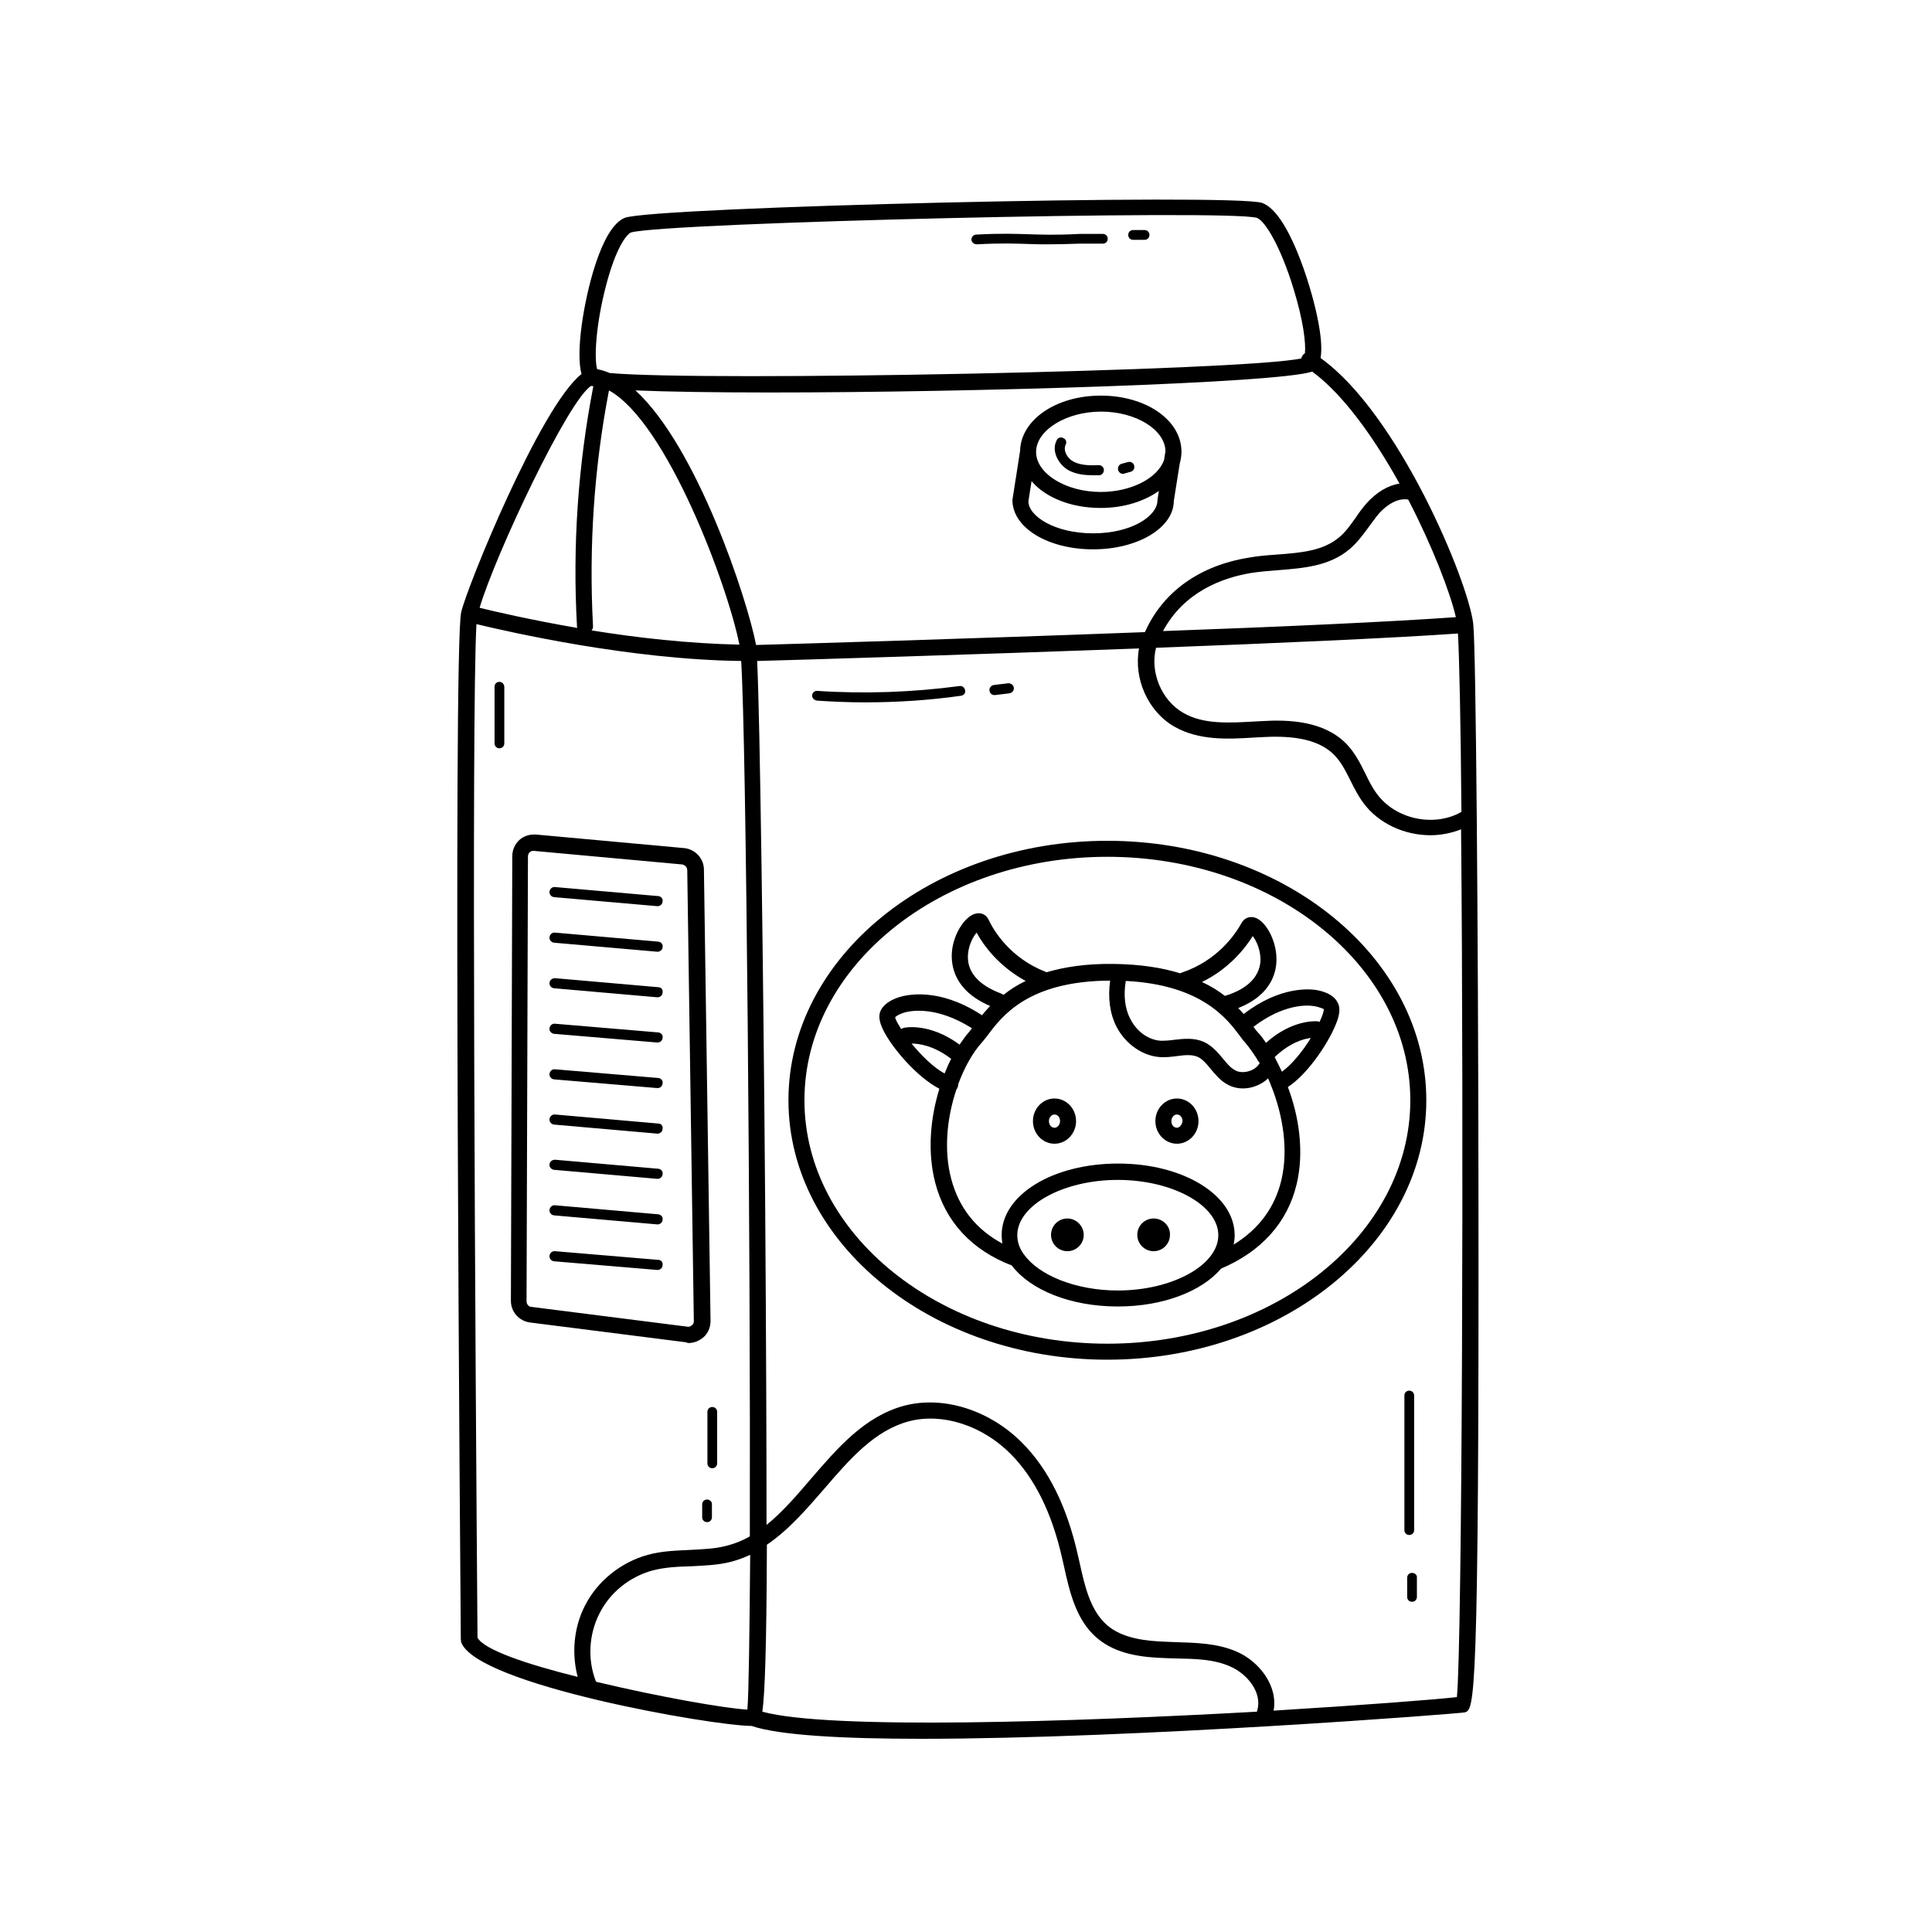 <svg xmlns="http://www.w3.org/2000/svg" xmlns:xlink="http://www.w3.org/1999/xlink" width="400" zoomAndPan="magnify" viewBox="0 0 300 300" height="400" preserveAspectRatio="xMidYMid meet" version="1.0"><defs><clipPath id="1b421c6b82"><path d="M 71 30 L 229.949 30 L 229.949 270 L 71 270 Z M 71 30 " clip-rule="nonzero"/></clipPath></defs><g clip-path="url(#1b421c6b82)"><path fill="currentColor" d="M 229.574 183.215 C 229.523 144.652 229.199 100.91 228.766 96.914 C 228.766 96.914 228.766 96.859 228.766 96.859 C 227.957 90.109 217.102 64.184 205.059 55.598 C 205.273 54.355 205.219 52.359 204.516 49.062 C 203.438 43.934 199.98 32.918 195.984 31.512 C 191.773 30 101.152 32.105 96.992 33.836 C 93.32 35.348 91.051 45.285 90.352 50.305 C 89.863 53.871 89.863 56.461 90.297 58.082 C 83.922 63.051 72.473 91.242 71.609 95.078 C 70.312 100.855 71.504 248.289 71.555 254.555 L 71.609 254.988 C 73.934 261.629 110.816 268 116.652 268 C 116.703 268 116.703 268 116.703 268 C 120.973 269.461 130.855 270 143.059 270 C 176.379 270 227.039 266.059 227.469 265.895 C 228.926 265.41 229.684 265.141 229.574 183.215 Z M 179.512 100.586 C 198.199 99.883 216.344 99.074 226.391 98.371 C 226.605 102.207 226.82 112.465 226.93 126.074 C 222.664 128.504 216.668 127.211 213.805 123.266 C 213.105 122.348 212.562 121.27 212.023 120.137 C 211.215 118.516 210.402 116.895 209.055 115.492 C 205.543 111.926 200.145 111.711 195.824 111.98 L 194.797 112.035 C 190.906 112.25 186.859 112.52 183.727 110.684 C 180.324 108.738 178.539 104.312 179.512 100.586 Z M 218.668 77.578 C 222.445 84.871 225.203 92.051 226.066 95.832 C 216.238 96.535 198.738 97.344 180.594 97.992 C 183.832 91.945 189.719 89.73 194.258 88.973 C 195.605 88.758 197.066 88.648 198.414 88.543 C 202.355 88.219 206.406 87.949 209.594 85.246 C 210.781 84.223 211.699 82.98 212.562 81.793 C 213.051 81.145 213.535 80.441 214.078 79.793 C 215.211 78.496 216.992 77.254 218.668 77.578 Z M 217.316 75.094 C 215.535 75.363 213.699 76.445 212.133 78.227 C 211.539 78.93 210.996 79.633 210.512 80.387 C 209.703 81.52 208.945 82.602 207.973 83.41 C 205.434 85.57 201.926 85.84 198.254 86.113 C 196.793 86.219 195.336 86.328 193.879 86.598 C 186.211 87.84 180.539 91.945 177.785 98.156 C 150.836 99.18 123.184 99.992 117.406 100.152 C 116.004 92.918 108.227 69.371 98.668 60.621 C 103.742 60.836 111.09 60.945 119.621 60.945 C 151.16 60.945 198.469 59.488 203.762 57.703 C 208.621 61.27 213.43 68.074 217.316 75.094 Z M 94.562 60.621 C 103.582 65.59 113.031 91.027 114.812 100.098 C 106.93 99.938 98.828 99.02 91.863 97.887 C 92.023 97.668 92.133 97.398 92.078 97.129 C 91.43 84.922 92.238 72.664 94.562 60.621 Z M 94.129 44.258 C 95.641 38.48 97.262 36.426 97.965 36.102 C 103.258 34.535 191.18 32.484 195.176 33.836 C 196.418 34.266 198.848 38.262 200.844 44.797 C 202.41 49.875 202.789 53.332 202.629 54.844 C 202.465 54.949 202.355 55.059 202.25 55.219 C 202.141 55.383 202.086 55.492 202.086 55.652 C 193.34 57.598 109.523 59.27 94.672 57.922 C 94.023 57.652 93.375 57.434 92.727 57.328 C 92.238 55.707 92.512 50.359 94.129 44.258 Z M 91.809 59.918 C 91.914 59.918 92.023 59.973 92.133 59.973 C 89.754 72.23 88.891 84.762 89.594 97.238 C 89.594 97.344 89.594 97.398 89.648 97.508 C 82.465 96.266 76.848 94.969 74.473 94.375 C 76.902 86.164 88.297 61.973 91.809 59.918 Z M 74.148 254.285 C 73.824 213.402 73.176 110.254 73.984 96.914 C 79.172 98.156 97.801 102.422 115.086 102.637 C 115.895 114.895 116.543 195.203 116.434 238.57 C 115.301 239.219 114.113 239.703 112.816 240.027 C 110.98 240.512 109.09 240.566 107.039 240.676 C 104.93 240.781 102.77 240.836 100.609 241.43 C 96.453 242.566 92.781 245.48 90.836 249.316 C 89.109 252.664 88.73 256.715 89.703 260.387 C 81.871 258.441 75.121 256.176 74.148 254.285 Z M 116.055 265.465 C 112.707 265.301 102.23 263.465 92.562 261.145 C 92.562 261.09 92.562 261.09 92.512 261.035 C 91.215 257.688 91.43 253.746 93.105 250.504 C 94.723 247.266 97.801 244.832 101.312 243.863 C 103.203 243.375 105.148 243.266 107.199 243.215 C 109.25 243.105 111.41 243.051 113.52 242.512 C 114.543 242.242 115.57 241.863 116.488 241.43 C 116.379 253.852 116.273 262.816 116.055 265.465 Z M 118.379 265.789 C 118.758 262.98 119.027 256.281 119.082 239.863 C 122.43 237.598 125.238 234.355 127.992 231.172 C 131.988 226.527 135.824 222.098 141.168 220.691 C 146.352 219.344 152.562 221.34 156.992 225.824 C 160.664 229.551 163.312 234.895 164.879 241.754 L 165.203 243.16 C 166.066 247.047 167.039 251.531 170.332 254.34 C 173.355 256.93 177.461 257.363 181.078 257.473 L 182.535 257.523 C 185.562 257.578 188.477 257.633 191.016 258.766 C 193.664 259.902 196.039 262.816 195.227 265.57 C 195.227 265.625 195.176 265.734 195.176 265.789 C 166.984 267.355 128.746 268.648 118.379 265.789 Z M 226.227 263.52 C 223.043 263.898 211.863 264.762 197.766 265.625 C 198.469 261.738 195.5 257.957 191.988 256.445 C 188.965 255.148 185.723 255.094 182.535 254.988 L 181.133 254.934 C 177.945 254.824 174.383 254.445 171.953 252.395 C 169.305 250.125 168.441 246.293 167.633 242.621 L 167.309 241.215 C 165.633 233.871 162.77 228.09 158.719 224.043 C 153.699 218.965 146.516 216.695 140.469 218.262 C 134.309 219.883 130.098 224.797 125.992 229.551 C 123.727 232.195 121.512 234.789 119.027 236.785 C 119.027 225.066 118.973 208.867 118.812 186.453 C 118.539 151.027 118 111.062 117.57 102.637 C 123.727 102.477 150.512 101.664 176.867 100.691 C 176.004 105.336 178.215 110.469 182.375 112.844 C 186.211 115.004 190.582 114.789 194.852 114.52 L 195.875 114.465 C 199.656 114.25 204.41 114.41 207.164 117.219 C 208.242 118.297 208.945 119.703 209.703 121.215 C 210.297 122.402 210.891 123.59 211.699 124.672 C 214.078 127.91 218.125 129.695 222.121 129.695 C 223.742 129.695 225.363 129.371 226.875 128.777 C 227.309 174.895 227.039 255.203 226.227 263.52 Z M 226.227 263.52 " fill-opacity="1" fill-rule="nonzero"/></g><path fill="currentColor" d="M 183.457 70.07 C 183.402 65.211 177.945 61.43 170.926 61.43 C 163.961 61.43 158.504 65.211 158.398 70.02 L 157.207 77.633 C 157.207 81.953 162.719 85.301 169.738 85.301 C 176.758 85.301 182.266 81.898 182.266 77.793 L 183.184 72.016 C 183.348 71.422 183.457 70.773 183.457 70.125 C 183.508 70.125 183.508 70.125 183.457 70.07 C 183.508 70.07 183.457 70.07 183.457 70.07 Z M 170.98 63.914 C 176.379 63.914 180.918 66.723 180.973 70.07 L 180.754 71.422 C 179.781 74.23 175.68 76.391 170.926 76.391 C 165.473 76.391 160.883 73.527 160.883 70.18 C 160.883 66.832 165.523 63.914 170.98 63.914 Z M 169.738 82.816 C 163.742 82.816 159.691 80.117 159.691 77.848 L 160.18 74.715 C 162.34 77.254 166.281 78.875 170.926 78.875 C 174.492 78.875 177.676 77.848 179.945 76.23 L 179.73 77.633 C 179.781 80.117 175.73 82.816 169.738 82.816 Z M 169.738 82.816 " fill-opacity="1" fill-rule="nonzero"/><path fill="currentColor" d="M 171.953 130.559 C 144.625 130.559 122.43 148.648 122.43 170.848 C 122.43 193.043 144.68 211.133 171.953 211.133 C 199.227 211.133 221.477 193.043 221.477 170.848 C 221.477 148.648 199.277 130.559 171.953 130.559 Z M 171.953 208.648 C 146.031 208.648 124.914 191.691 124.914 170.848 C 124.914 150 146.031 133.043 171.953 133.043 C 197.875 133.043 218.992 150 218.992 170.848 C 218.992 191.691 197.875 208.648 171.953 208.648 Z M 171.953 208.648 " fill-opacity="1" fill-rule="nonzero"/><path fill="currentColor" d="M 204.68 153.781 C 203.383 153.512 198.738 153.133 193.121 157.453 C 192.852 157.129 192.582 156.859 192.258 156.535 C 197.605 154.43 198.309 150.703 198.199 148.598 C 198.09 145.789 196.418 142.816 194.688 142.438 C 193.934 142.277 193.176 142.602 192.797 143.305 C 191.879 144.977 189.125 149.137 183.508 151.027 C 183.402 151.082 183.348 151.082 183.238 151.133 C 180.484 150.27 177.082 149.73 172.871 149.676 C 168.656 149.621 165.254 150.16 162.5 150.973 C 162.445 150.973 162.445 150.918 162.395 150.918 C 156.832 148.758 154.293 144.492 153.48 142.762 C 153.156 142.062 152.402 141.684 151.594 141.844 C 149.863 142.168 148.027 145.031 147.812 147.84 C 147.648 150 148.191 153.836 153.754 156.211 C 153.266 156.695 152.836 157.238 152.457 157.668 C 152.402 157.562 152.293 157.508 152.188 157.453 C 145.707 153.348 140.898 154.43 139.547 154.859 C 138.09 155.348 137.066 156.102 136.688 157.074 C 136.418 157.777 136.523 158.641 137.117 159.883 C 138.469 162.691 142.41 167.281 145.867 169.062 C 144.465 173.602 143.977 178.84 145.219 183.645 C 146.785 189.695 150.891 194.121 157.102 196.5 C 159.961 200.277 166.172 202.871 173.57 202.871 C 180.648 202.871 186.641 200.496 189.613 196.984 C 195.875 194.34 199.926 189.801 201.332 183.914 C 202.52 179 201.762 173.492 199.98 168.793 C 203.223 166.688 206.625 161.449 207.648 158.48 C 208.082 157.238 208.082 156.32 207.703 155.672 C 207.273 154.754 206.191 154.105 204.68 153.781 Z M 203.922 156.211 C 205.059 156.371 205.543 156.75 205.543 156.645 C 205.598 157.02 205.328 157.777 204.895 158.695 C 204.789 158.641 204.68 158.586 204.516 158.586 C 204.355 158.586 200.684 158.262 196.578 161.934 C 196.145 161.289 195.715 160.691 195.227 160.207 C 195.066 159.992 194.852 159.723 194.633 159.449 C 199.227 155.941 202.844 156.047 203.922 156.211 Z M 174.812 152.32 C 186.641 152.918 190.582 158.262 192.527 160.855 C 192.852 161.289 193.066 161.609 193.34 161.883 C 193.984 162.637 194.582 163.5 195.176 164.418 C 195.227 164.582 195.336 164.742 195.445 164.852 C 195.5 164.906 195.551 165.012 195.605 165.066 C 195.281 165.66 194.688 166.094 193.984 166.309 C 193.176 166.578 192.312 166.527 191.719 166.148 C 191.016 165.77 190.477 165.066 189.883 164.367 C 189.125 163.449 188.207 162.367 186.91 161.773 C 185.398 161.125 183.832 161.289 182.43 161.449 C 181.672 161.559 180.973 161.609 180.27 161.609 C 178.379 161.504 176.543 160.207 175.57 158.316 C 174.652 156.645 174.438 154.535 174.812 152.32 Z M 194.527 145.355 C 195.121 146.113 195.824 147.68 195.715 149.352 C 195.5 151.727 193.664 153.562 190.367 154.59 C 190.312 154.59 190.262 154.645 190.207 154.645 C 189.234 153.887 188.047 153.133 186.641 152.484 C 190.855 150.434 193.34 147.246 194.527 145.355 Z M 150.297 148.758 C 150.242 147.031 151.051 145.516 151.645 144.816 C 152.727 146.812 155.102 150.055 159.262 152.32 C 157.91 152.969 156.777 153.727 155.805 154.484 C 155.695 154.375 155.59 154.32 155.426 154.266 C 152.133 153.023 150.352 151.133 150.297 148.758 Z M 140.574 157.184 C 141.656 156.914 145.488 156.266 150.836 159.613 C 150.891 159.613 150.891 159.668 150.945 159.668 C 150.781 159.883 150.621 160.047 150.512 160.207 C 149.973 160.801 149.484 161.504 149 162.207 C 144.301 158.75 140.469 159.559 140.305 159.613 C 140.145 159.668 140.035 159.723 139.926 159.773 C 139.387 158.91 139.008 158.262 139.008 157.938 C 139.008 157.938 139.441 157.508 140.574 157.184 Z M 141.547 162.043 C 142.629 162.043 144.949 162.312 147.703 164.418 C 147.324 165.121 147 165.879 146.676 166.688 C 144.949 165.77 143.059 163.879 141.547 162.043 Z M 173.57 200.387 C 167.039 200.387 161.258 198.012 158.992 194.77 C 158.992 194.77 158.938 194.715 158.938 194.715 C 158.289 193.797 157.965 192.828 157.965 191.801 C 157.965 187.156 165.094 183.215 173.57 183.215 C 182.051 183.215 189.18 187.156 189.18 191.801 C 189.18 196.445 182.051 200.387 173.57 200.387 Z M 198.953 183.32 C 197.93 187.535 195.445 190.883 191.555 193.258 C 191.664 192.773 191.719 192.285 191.719 191.801 C 191.719 185.59 183.777 180.676 173.625 180.676 C 163.473 180.676 155.535 185.535 155.535 191.801 C 155.535 192.23 155.59 192.664 155.641 193.098 C 151.539 190.883 148.891 187.535 147.703 183.051 C 146.516 178.57 147.055 173.492 148.512 169.172 C 148.621 169.062 148.676 168.902 148.73 168.738 C 148.785 168.633 148.785 168.523 148.785 168.363 C 149.754 165.77 150.996 163.5 152.457 161.883 C 152.727 161.559 153.051 161.18 153.375 160.746 C 155.59 157.777 159.691 152.32 172.383 152.27 C 172.008 154.914 172.328 157.453 173.41 159.504 C 174.812 162.152 177.461 163.988 180.16 164.148 C 181.078 164.203 181.941 164.094 182.754 163.988 C 183.996 163.824 185.02 163.719 185.938 164.094 C 186.695 164.418 187.344 165.176 187.992 165.984 C 188.695 166.797 189.449 167.77 190.531 168.363 C 191.285 168.793 192.148 169.012 193.016 169.012 C 193.609 169.012 194.258 168.902 194.852 168.688 C 195.66 168.414 196.363 167.984 196.902 167.445 C 197.066 167.77 197.172 168.094 197.336 168.469 C 197.336 168.523 197.387 168.578 197.387 168.633 C 197.387 168.688 197.441 168.688 197.441 168.738 C 199.227 173.277 200.09 178.57 198.953 183.32 Z M 199.062 166.418 C 198.684 165.609 198.309 164.906 197.93 164.148 C 200.305 161.883 202.465 161.289 203.547 161.18 C 202.305 163.176 200.684 165.23 199.062 166.418 Z M 199.062 166.418 " fill-opacity="1" fill-rule="nonzero"/><path fill="currentColor" d="M 182.754 170.574 C 180.918 170.574 179.406 172.141 179.406 174.086 C 179.406 176.031 180.918 177.598 182.754 177.598 C 184.59 177.598 186.102 176.031 186.102 174.086 C 186.102 172.141 184.59 170.574 182.754 170.574 Z M 182.754 175.113 C 182.266 175.113 181.891 174.68 181.891 174.086 C 181.891 173.547 182.266 173.059 182.754 173.059 C 183.238 173.059 183.617 173.492 183.617 174.086 C 183.562 174.625 183.184 175.113 182.754 175.113 Z M 182.754 175.113 " fill-opacity="1" fill-rule="nonzero"/><path fill="currentColor" d="M 163.742 170.574 C 161.906 170.574 160.395 172.141 160.395 174.086 C 160.395 176.031 161.906 177.598 163.742 177.598 C 165.578 177.598 167.09 176.031 167.09 174.086 C 167.09 172.141 165.578 170.574 163.742 170.574 Z M 163.742 175.113 C 163.258 175.113 162.879 174.68 162.879 174.086 C 162.879 173.547 163.258 173.059 163.742 173.059 C 164.23 173.059 164.605 173.492 164.605 174.086 C 164.605 174.625 164.23 175.113 163.742 175.113 Z M 163.742 175.113 " fill-opacity="1" fill-rule="nonzero"/><path fill="currentColor" d="M 165.742 189.207 C 164.336 189.207 163.203 190.344 163.203 191.746 C 163.203 193.148 164.336 194.285 165.742 194.285 C 167.145 194.285 168.281 193.148 168.281 191.746 C 168.281 190.395 167.145 189.207 165.742 189.207 Z M 165.742 191.746 C 165.797 191.746 165.797 191.746 165.742 191.746 Z M 165.742 191.746 " fill-opacity="1" fill-rule="nonzero"/><path fill="currentColor" d="M 179.133 189.207 C 177.73 189.207 176.598 190.344 176.598 191.746 C 176.598 193.148 177.73 194.285 179.133 194.285 C 180.539 194.285 181.672 193.148 181.672 191.746 C 181.727 190.395 180.594 189.207 179.133 189.207 Z M 179.133 191.746 C 179.188 191.746 179.188 191.746 179.133 191.746 Z M 179.133 191.746 " fill-opacity="1" fill-rule="nonzero"/><path fill="currentColor" d="M 106.93 208.543 C 107.738 208.543 108.551 208.219 109.199 207.68 C 109.953 207.031 110.332 206.113 110.332 205.086 L 109.305 135.039 C 109.305 133.312 107.957 131.855 106.227 131.691 L 83.223 129.586 C 82.25 129.531 81.332 129.801 80.629 130.449 C 79.926 131.098 79.547 132.016 79.547 132.934 L 79.332 202.008 C 79.332 203.734 80.629 205.141 82.305 205.355 L 106.551 208.434 C 106.66 208.488 106.766 208.543 106.93 208.543 Z M 81.762 202.062 L 81.98 132.988 C 81.98 132.719 82.086 132.504 82.25 132.34 C 82.41 132.18 82.629 132.125 82.844 132.125 C 82.844 132.125 82.898 132.125 82.898 132.125 L 105.902 134.23 C 106.336 134.285 106.715 134.664 106.715 135.094 L 107.738 205.141 C 107.738 205.465 107.578 205.734 107.414 205.789 C 107.309 205.895 107.09 206.059 106.715 206.004 L 82.465 202.926 C 82.141 202.926 81.762 202.547 81.762 202.062 Z M 81.762 202.062 " fill-opacity="1" fill-rule="nonzero"/><path fill="currentColor" d="M 102.23 139.145 L 86.191 137.742 C 85.758 137.688 85.383 138.012 85.328 138.441 C 85.273 138.875 85.598 139.254 86.031 139.309 L 102.07 140.711 C 102.07 140.711 102.121 140.711 102.121 140.711 C 102.5 140.711 102.879 140.387 102.879 140.008 C 102.988 139.578 102.664 139.199 102.23 139.145 Z M 102.23 139.145 " fill-opacity="1" fill-rule="nonzero"/><path fill="currentColor" d="M 102.23 146.219 L 86.191 144.816 C 85.758 144.762 85.383 145.086 85.328 145.516 C 85.273 145.949 85.598 146.328 86.031 146.383 L 102.07 147.785 C 102.07 147.785 102.121 147.785 102.121 147.785 C 102.5 147.785 102.879 147.461 102.879 147.082 C 102.988 146.652 102.664 146.273 102.23 146.219 Z M 102.23 146.219 " fill-opacity="1" fill-rule="nonzero"/><path fill="currentColor" d="M 102.23 153.293 L 86.191 151.891 C 85.758 151.891 85.383 152.16 85.328 152.594 C 85.273 153.023 85.598 153.402 86.031 153.457 L 102.07 154.859 C 102.07 154.859 102.121 154.859 102.121 154.859 C 102.5 154.859 102.879 154.535 102.879 154.16 C 102.988 153.672 102.664 153.293 102.23 153.293 Z M 102.23 153.293 " fill-opacity="1" fill-rule="nonzero"/><path fill="currentColor" d="M 102.23 160.316 L 86.191 158.965 C 85.758 158.91 85.383 159.234 85.328 159.668 C 85.273 160.098 85.598 160.477 86.031 160.531 L 102.07 161.883 C 102.07 161.883 102.121 161.883 102.121 161.883 C 102.5 161.883 102.879 161.559 102.879 161.18 C 102.988 160.746 102.664 160.367 102.23 160.316 Z M 102.23 160.316 " fill-opacity="1" fill-rule="nonzero"/><path fill="currentColor" d="M 102.23 167.391 L 86.191 166.039 C 85.758 165.984 85.383 166.309 85.328 166.742 C 85.273 167.172 85.598 167.551 86.031 167.605 L 102.07 168.957 C 102.07 168.957 102.121 168.957 102.121 168.957 C 102.5 168.957 102.879 168.633 102.879 168.254 C 102.988 167.82 102.664 167.445 102.23 167.391 Z M 102.23 167.391 " fill-opacity="1" fill-rule="nonzero"/><path fill="currentColor" d="M 102.23 174.465 L 86.191 173.059 C 85.758 173.008 85.383 173.332 85.328 173.762 C 85.273 174.195 85.598 174.574 86.031 174.625 L 102.07 176.031 C 102.07 176.031 102.121 176.031 102.121 176.031 C 102.5 176.031 102.879 175.707 102.879 175.328 C 102.988 174.844 102.664 174.465 102.23 174.465 Z M 102.23 174.465 " fill-opacity="1" fill-rule="nonzero"/><path fill="currentColor" d="M 102.23 181.484 L 86.191 180.082 C 85.758 180.082 85.383 180.352 85.328 180.781 C 85.273 181.215 85.598 181.594 86.031 181.648 L 102.07 183.051 C 102.07 183.051 102.121 183.051 102.121 183.051 C 102.5 183.051 102.879 182.727 102.879 182.348 C 102.988 181.918 102.664 181.539 102.23 181.484 Z M 102.23 181.484 " fill-opacity="1" fill-rule="nonzero"/><path fill="currentColor" d="M 102.23 188.559 L 86.191 187.156 C 85.758 187.102 85.383 187.426 85.328 187.859 C 85.273 188.289 85.598 188.668 86.031 188.723 L 102.07 190.125 C 102.07 190.125 102.121 190.125 102.121 190.125 C 102.5 190.125 102.879 189.801 102.879 189.426 C 102.988 188.992 102.664 188.613 102.23 188.559 Z M 102.23 188.559 " fill-opacity="1" fill-rule="nonzero"/><path fill="currentColor" d="M 102.23 195.633 L 86.191 194.285 C 85.758 194.23 85.383 194.555 85.328 194.988 C 85.273 195.418 85.598 195.797 86.031 195.852 L 102.07 197.199 C 102.07 197.199 102.121 197.199 102.121 197.199 C 102.5 197.199 102.879 196.875 102.879 196.5 C 102.988 196.012 102.664 195.633 102.23 195.633 Z M 102.23 195.633 " fill-opacity="1" fill-rule="nonzero"/><path fill="currentColor" d="M 151.699 37.938 C 155.75 37.723 157.75 37.832 159.691 37.887 C 160.719 37.938 161.746 37.938 163.043 37.938 C 164.285 37.938 165.797 37.887 167.738 37.832 L 171.25 37.832 C 171.684 37.832 172.008 37.508 172.008 37.074 C 172.008 36.645 171.684 36.32 171.25 36.32 L 167.688 36.32 C 163.637 36.535 161.637 36.426 159.691 36.371 C 157.695 36.32 155.695 36.211 151.594 36.426 C 151.16 36.426 150.836 36.805 150.836 37.238 C 150.891 37.613 151.215 37.938 151.699 37.938 Z M 151.699 37.938 " fill-opacity="1" fill-rule="nonzero"/><path fill="currentColor" d="M 175.949 37.238 L 177.73 37.238 C 178.164 37.238 178.488 36.914 178.488 36.48 C 178.488 36.047 178.164 35.723 177.73 35.723 L 175.949 35.723 C 175.516 35.723 175.191 36.047 175.191 36.48 C 175.191 36.914 175.516 37.238 175.949 37.238 Z M 175.949 37.238 " fill-opacity="1" fill-rule="nonzero"/><path fill="currentColor" d="M 165.957 73.043 C 167.199 73.691 168.551 73.797 169.793 73.797 C 170.117 73.797 170.387 73.797 170.656 73.797 C 171.09 73.797 171.41 73.422 171.41 72.988 C 171.41 72.555 171.035 72.23 170.656 72.23 C 169.359 72.285 167.848 72.285 166.715 71.691 C 165.742 71.207 165.039 69.965 165.473 69.047 C 165.688 68.668 165.527 68.184 165.094 68.02 C 164.715 67.805 164.23 67.965 164.066 68.398 C 163.203 70.07 164.391 72.18 165.957 73.043 Z M 165.957 73.043 " fill-opacity="1" fill-rule="nonzero"/><path fill="currentColor" d="M 174.383 73.582 C 174.438 73.582 174.543 73.582 174.598 73.527 L 175.57 73.258 C 176.004 73.148 176.219 72.719 176.109 72.285 C 176.004 71.855 175.57 71.637 175.137 71.746 L 174.168 72.016 C 173.734 72.125 173.52 72.555 173.625 72.988 C 173.734 73.367 174.059 73.582 174.383 73.582 Z M 174.383 73.582 " fill-opacity="1" fill-rule="nonzero"/><path fill="currentColor" d="M 126.859 108.793 C 129.34 108.957 131.773 109.062 134.258 109.062 C 139.277 109.062 144.301 108.738 149.215 108.039 C 149.648 107.984 149.973 107.605 149.863 107.172 C 149.754 106.742 149.434 106.473 149 106.527 C 141.707 107.496 134.309 107.77 126.91 107.281 C 126.48 107.227 126.102 107.605 126.102 108.039 C 126.102 108.363 126.426 108.738 126.859 108.793 Z M 126.859 108.793 " fill-opacity="1" fill-rule="nonzero"/><path fill="currentColor" d="M 154.398 107.93 C 154.453 107.93 154.453 107.93 154.508 107.93 L 156.723 107.66 C 157.156 107.605 157.48 107.227 157.426 106.797 C 157.371 106.363 156.992 106.094 156.559 106.094 L 154.348 106.363 C 153.914 106.418 153.59 106.797 153.645 107.227 C 153.699 107.66 154.023 107.93 154.398 107.93 Z M 154.398 107.93 " fill-opacity="1" fill-rule="nonzero"/><path fill="currentColor" d="M 219.586 237.598 L 219.586 216.695 C 219.586 216.266 219.262 215.941 218.828 215.941 C 218.398 215.941 218.074 216.266 218.074 216.695 L 218.074 237.598 C 218.074 238.027 218.398 238.352 218.828 238.352 C 219.262 238.352 219.586 238.027 219.586 237.598 Z M 219.586 237.598 " fill-opacity="1" fill-rule="nonzero"/><path fill="currentColor" d="M 219.262 244.238 C 218.828 244.238 218.504 244.562 218.504 244.996 L 218.504 247.965 C 218.504 248.398 218.828 248.723 219.262 248.723 C 219.691 248.723 220.016 248.398 220.016 247.965 L 220.016 244.996 C 220.07 244.562 219.691 244.238 219.262 244.238 Z M 219.262 244.238 " fill-opacity="1" fill-rule="nonzero"/><path fill="currentColor" d="M 77.551 105.879 C 77.117 105.879 76.793 106.203 76.793 106.633 L 76.793 115.438 C 76.793 115.867 77.117 116.191 77.551 116.191 C 77.984 116.191 78.309 115.867 78.309 115.438 L 78.309 106.688 C 78.309 106.254 77.984 105.879 77.551 105.879 Z M 77.551 105.879 " fill-opacity="1" fill-rule="nonzero"/><path fill="currentColor" d="M 109.848 219.234 L 109.848 227.227 C 109.848 227.66 110.168 227.984 110.602 227.984 C 111.035 227.984 111.359 227.66 111.359 227.227 L 111.359 219.234 C 111.359 218.805 111.035 218.48 110.602 218.48 C 110.168 218.48 109.848 218.805 109.848 219.234 Z M 109.848 219.234 " fill-opacity="1" fill-rule="nonzero"/><path fill="currentColor" d="M 109.793 232.844 C 109.359 232.844 109.035 233.168 109.035 233.602 L 109.035 235.598 C 109.035 236.031 109.359 236.355 109.793 236.355 C 110.223 236.355 110.547 236.031 110.547 235.598 L 110.547 233.602 C 110.602 233.223 110.223 232.844 109.793 232.844 Z M 109.793 232.844 " fill-opacity="1" fill-rule="nonzero"/></svg>